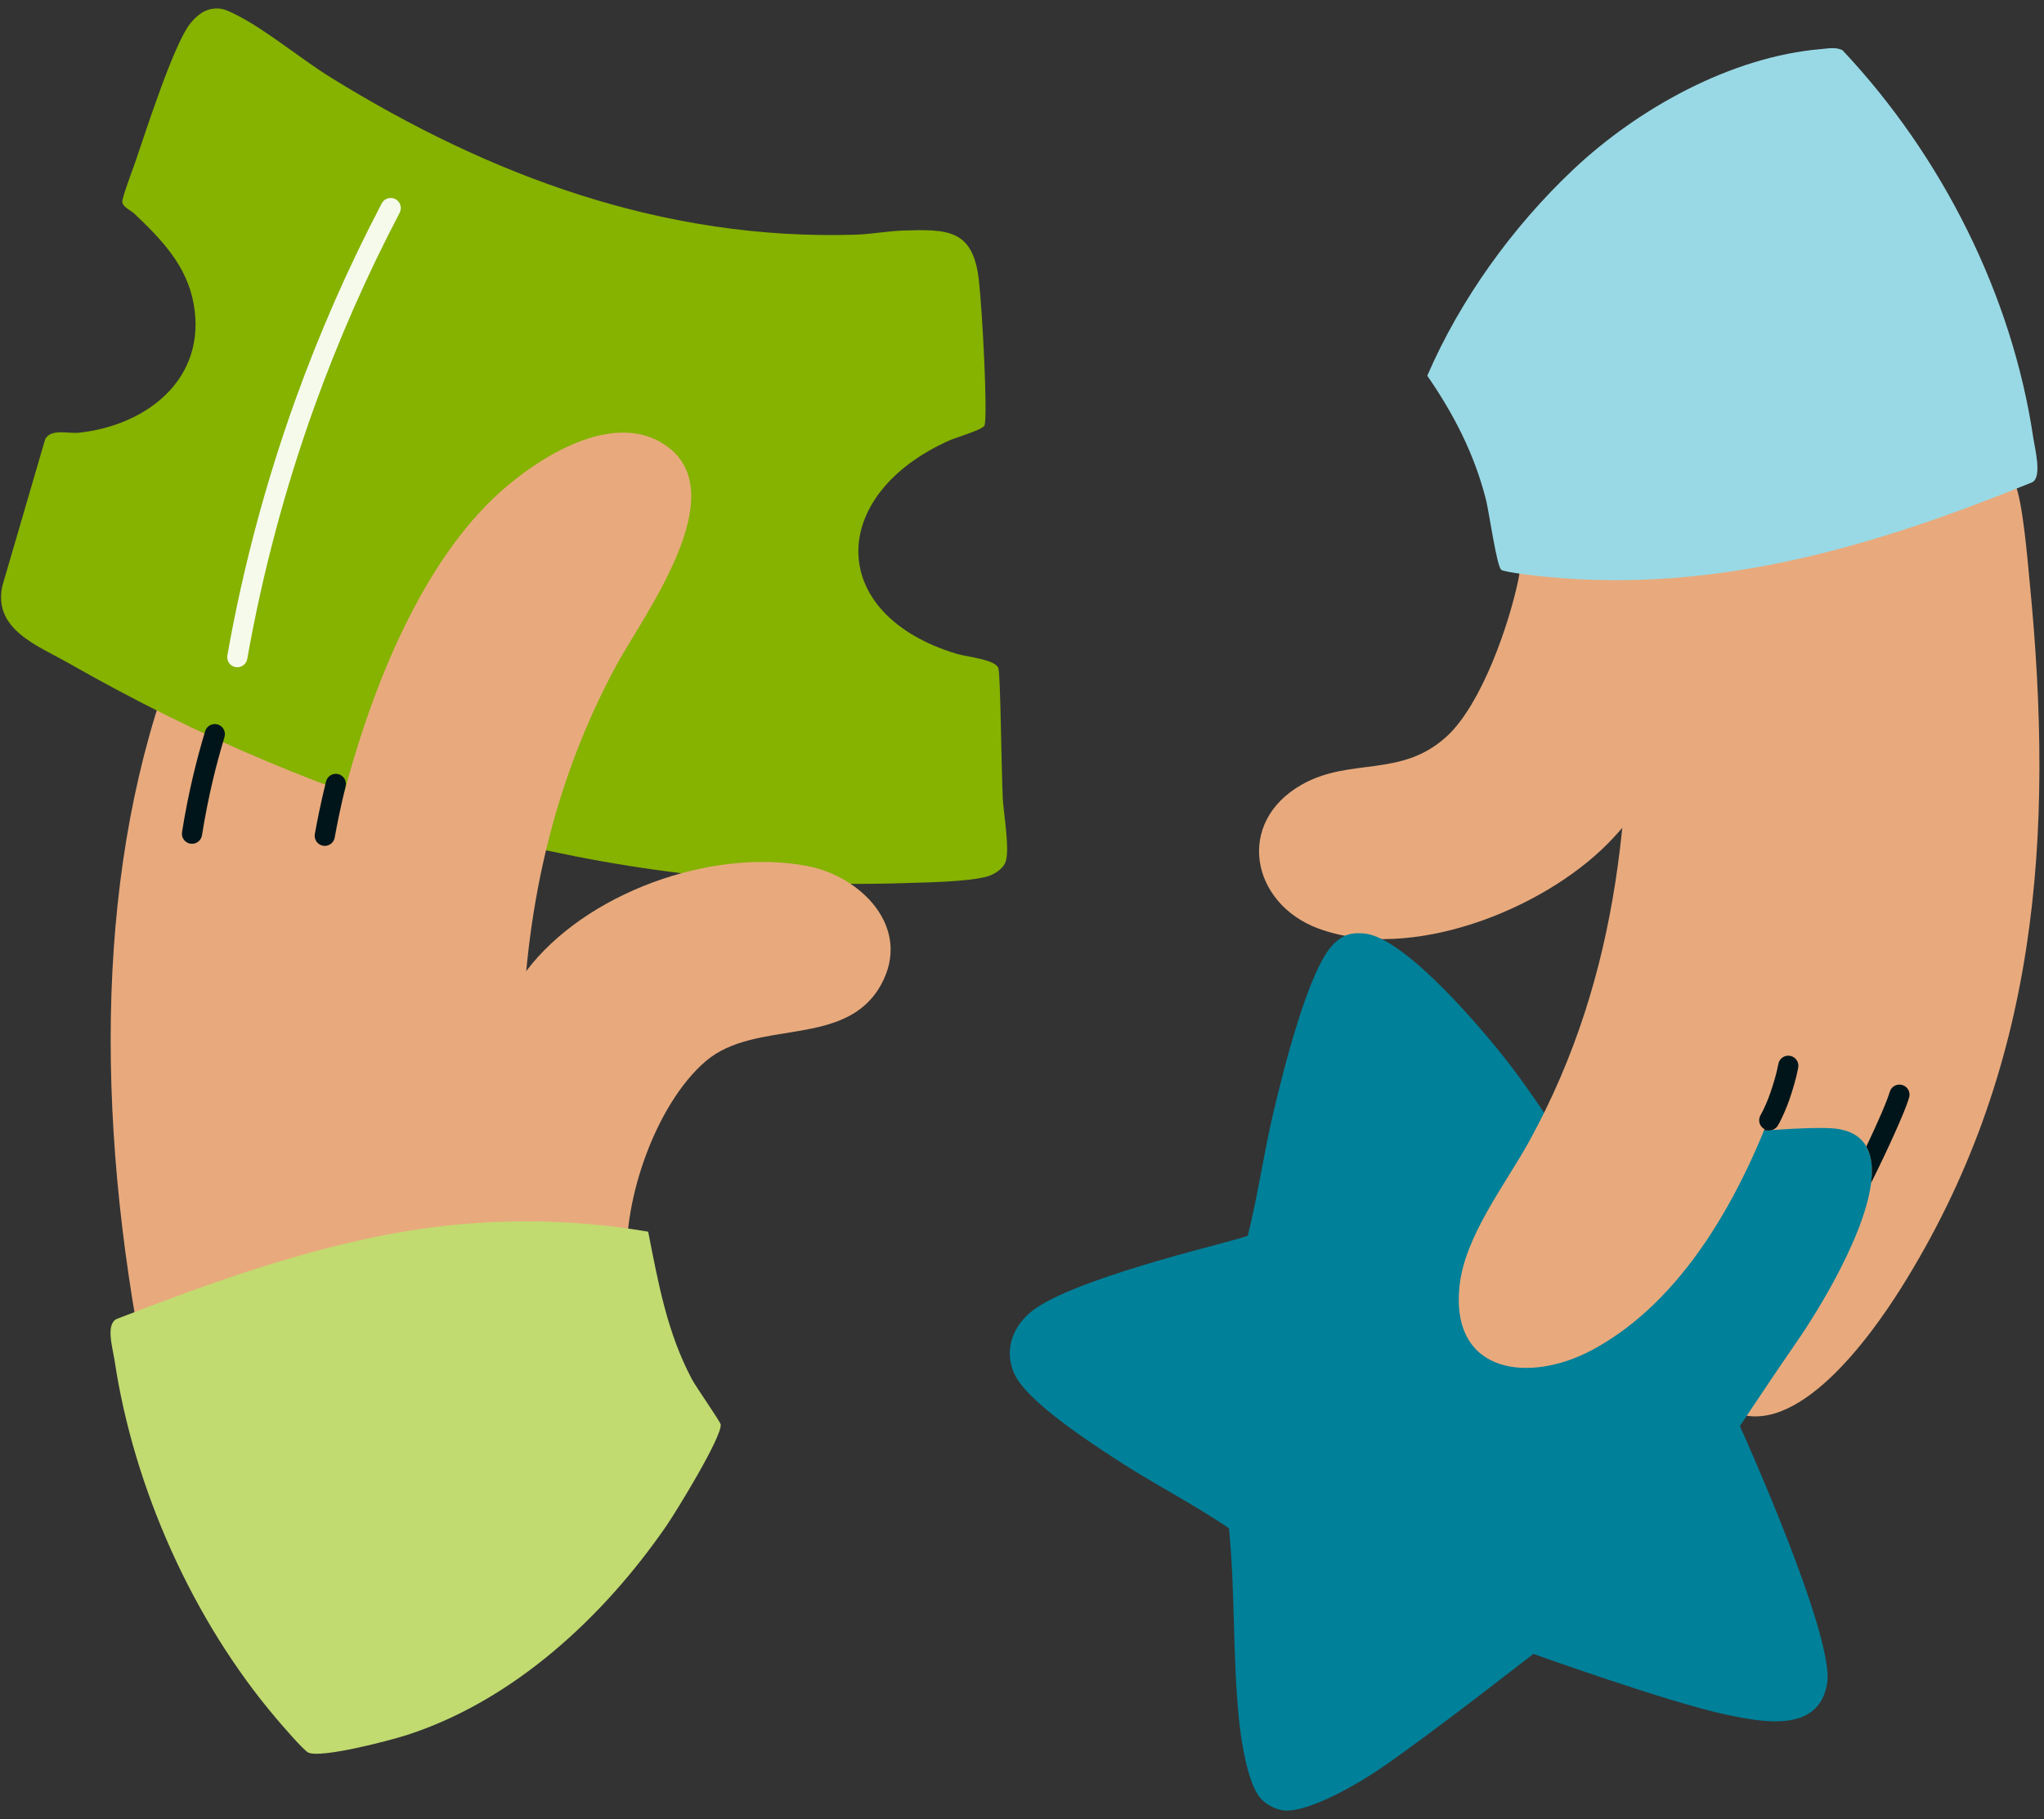 <svg width="200" height="178" viewBox="0 0 200 178" fill="none" xmlns="http://www.w3.org/2000/svg">
<rect x="0" y="0" width="200" height="178" fill="#333333" stroke="none"/>
<g clip-path="url(#clip0_7555_3844)">
<path d="M37.562 37.696C40.679 37.285 43.017 39.233 43.434 42.298C44.193 47.862 39.127 58.989 37.362 64.718C33.364 77.687 30.276 94.263 32.519 107.663C33.078 111.009 34.51 117.529 35.172 118.912C39.066 127.073 27.421 129.969 21.624 130.647C19.464 130.9 13.733 131.77 13.323 129.4C9.012 104.434 9.959 79.998 18.774 60.425C21.692 53.943 29.887 38.706 37.562 37.694V37.696Z" fill="#E8AA7D"/>
<path d="M98.371 84.403C98.11 85.044 97.258 85.587 96.604 85.768C94.692 86.3 90.556 86.35 88.441 86.419C59.131 87.348 31.923 79.274 6.73 64.901C3.699 63.171 -0.684 61.62 0.225 57.349L4.43 42.947C5.054 41.919 6.669 42.458 7.74 42.342C14.416 41.616 20.24 37.042 18.953 29.762C18.287 25.987 15.789 23.415 13.131 20.896C12.783 20.565 11.99 20.269 11.965 19.733C11.945 19.331 13.088 16.288 13.322 15.607C14.301 12.745 17.022 4.272 18.617 2.299C19.148 1.645 19.854 1.008 20.716 0.872C21.699 0.716 22.186 0.998 23.026 1.407C25.915 2.82 29.418 5.758 32.34 7.566C47.999 17.253 64.972 23.548 83.74 22.964C85.208 22.918 86.958 22.6 88.424 22.556C92.703 22.427 95.206 22.427 95.774 27.365C96.13 30.458 96.656 40.678 96.333 41.628C96.189 42.047 93.546 42.807 92.903 43.095C80.988 48.41 80.809 60.121 93.623 63.985C94.574 64.272 97.445 64.533 97.693 65.399C97.895 66.096 97.972 74.821 98.119 78.095C98.186 79.576 98.852 83.216 98.371 84.403Z" fill="#86B200"/>
<path d="M51.492 95.026C57.235 87.418 69.525 82.958 78.943 84.735C84.27 85.74 89.265 90.782 86.219 96.34C82.758 102.657 73.971 99.636 69.049 103.846C64.032 108.137 60.63 118.167 61.446 124.674C61.368 125.405 46.755 122.706 41.673 122.519C41.114 122.42 44.079 104.844 51.492 95.026Z" fill="#E8AA7D"/>
<path d="M35.518 124.441C31.279 122.563 30.077 117.141 29.777 112.947C28.456 94.405 34.494 61.198 48.865 48.217C52.712 44.741 59.996 40.092 65.094 43.553C72.001 48.243 62.919 60.26 60.294 65.128C54.247 76.34 51.533 88.338 51.115 100.993C51.003 104.362 51.643 125.301 51.338 125.695C49.733 127.756 40.27 126.543 35.518 124.439V124.441Z" fill="#E8AA7D"/>
<path d="M63.421 120.527C64.423 125.583 65.259 130.347 67.696 134.957C68.088 135.699 70.492 139.133 70.519 139.395C70.643 140.626 66.157 147.931 65.187 149.338C59.054 158.232 50.254 166.408 39.806 169.785C38.171 170.313 31.439 172.078 30.172 171.503C29.698 171.287 27.54 168.758 27.04 168.173C18.866 158.559 13.072 145.593 11.205 133.088C11.036 131.954 10.31 129.576 11.424 129.064C20.415 125.598 29.793 122.187 39.337 120.55C47.319 119.181 55.44 119.172 63.421 120.527Z" fill="#C1DB70"/>
<path d="M18.788 82.571C18.736 82.571 18.686 82.568 18.632 82.559C18.093 82.474 17.724 81.968 17.811 81.428C18.104 79.57 18.474 77.701 18.907 75.874C19.25 74.429 19.642 72.977 20.073 71.554C20.231 71.031 20.781 70.736 21.306 70.894C21.829 71.052 22.123 71.604 21.965 72.127C21.547 73.511 21.164 74.927 20.831 76.332C20.409 78.111 20.05 79.93 19.764 81.737C19.687 82.224 19.266 82.571 18.788 82.571Z" fill="#00151A"/>
<path d="M31.779 82.775C31.721 82.775 31.662 82.769 31.603 82.758C31.065 82.661 30.708 82.147 30.805 81.61C30.932 80.904 31.071 80.191 31.216 79.488C31.425 78.483 31.655 77.47 31.901 76.474C32.032 75.944 32.568 75.621 33.098 75.752C33.628 75.883 33.951 76.418 33.82 76.949C33.579 77.919 33.355 78.909 33.152 79.889C33.01 80.573 32.875 81.27 32.751 81.96C32.665 82.439 32.248 82.775 31.779 82.775Z" fill="#00151A"/>
<path d="M23.22 65.295C23.162 65.295 23.105 65.289 23.047 65.28C22.51 65.185 22.15 64.673 22.246 64.136C23.748 55.645 25.987 47.229 28.902 39.125C31.265 32.555 34.108 26.087 37.355 19.898C37.608 19.415 38.207 19.228 38.69 19.483C39.173 19.737 39.36 20.335 39.107 20.819C35.903 26.927 33.096 33.311 30.764 39.795C27.888 47.794 25.676 56.099 24.194 64.481C24.109 64.96 23.692 65.296 23.221 65.296L23.22 65.295Z" fill="#F6FAEB"/>
<path d="M189.352 45.536C191.449 45.369 196.114 44.958 197.129 47.238C197.931 49.039 198.377 54.714 198.596 56.935C201.033 81.746 199.489 104.66 185.948 126.149C183.111 130.652 175.722 141.091 169.371 138.059C164.49 135.729 167.755 126.503 168.972 122.686C170.28 118.583 171.951 114.585 173.19 110.452C177.199 97.062 179.619 80.515 179.021 66.522C178.976 65.465 175.713 58.689 175.062 57.359C170.986 49.046 183.517 46.002 189.354 45.535L189.352 45.536Z" fill="#E8AA7D"/>
<path d="M157.374 82.496C150.883 89.1 137.947 94.157 129.019 90.868C122.415 88.435 120.834 80.489 127.373 76.78C132.151 74.07 137.129 76.172 141.607 72.017C144.964 68.901 147.65 61.16 148.572 56.702C148.978 54.739 148.856 51.456 148.856 51.456C148.856 51.456 167.831 53.708 167.958 53.886C168.188 54.207 167.962 71.721 157.372 82.496H157.374Z" fill="#E8AA7D"/>
<path d="M183.084 115.755C182.728 118.589 181.183 122.149 179.413 125.414C178.058 127.912 176.57 130.237 175.382 131.93C174.873 132.654 174.137 133.74 173.376 134.867C171.853 137.125 170.244 139.55 170.244 139.55C170.244 139.55 179.511 160.016 178.784 164.692C178.013 169.639 172.442 168.534 168.88 167.783C163.302 166.604 150.037 161.843 150.037 161.843C150.037 161.843 140.047 169.646 135.195 172.979C133.086 174.43 128.234 177.307 125.721 177.172C124.897 177.127 123.822 176.566 123.295 175.919C122.038 174.376 121.441 170.298 121.234 168.289C120.602 162.149 120.868 155.719 120.251 149.552C116.706 147.135 112.803 145.165 109.183 142.795C106.574 141.088 100.588 137.196 99.296 134.529C98.105 132.065 99.181 129.499 101.359 128.015C106.283 124.656 121.831 121.243 122.095 120.906C123.103 116.884 123.676 112.713 124.647 108.65C125.524 104.984 128.034 94.685 130.543 92.324C131.474 91.449 132.2 91.235 133.485 91.347C137.474 91.695 145.192 100.885 147.692 104.127C149.8 106.864 151.647 109.795 153.658 112.6C156.389 112.185 174.654 110.089 179.251 110.411C180.971 110.531 182.042 111.18 182.617 112.195C183.145 113.119 183.262 114.348 183.084 115.755Z" fill="#008099"/>
<path d="M163.676 52.959C180.795 45.283 180.958 61.683 180.385 73.585C179.515 91.672 173.236 122.683 155.838 132.076C149.706 135.386 141.934 134.5 142.804 125.898C143.305 120.941 147.323 115.89 149.668 111.611C158.639 95.239 159.847 78.097 159.241 59.669C159.263 58.937 163.676 52.96 163.676 52.96V52.959Z" fill="#E8AA7D"/>
<path d="M178.189 4.802C178.866 4.745 179.688 4.576 180.295 4.928C189.97 15.21 196.872 28.812 198.955 42.867C199.117 43.956 199.834 46.678 198.846 47.197C183.533 53.417 168.077 58.08 151.298 56.445C150.589 56.375 147.251 56.017 146.894 55.758C146.457 55.44 145.681 50.038 145.424 49.003C144.308 44.511 142.267 40.545 139.654 36.766C142.897 29.272 148.003 22.19 153.94 16.589C160.256 10.628 169.382 5.546 178.189 4.802Z" fill="#99D9E5"/>
<path d="M186.804 107.397C186.387 108.835 184.647 112.617 183.084 115.755C183.262 114.348 183.145 113.119 182.617 112.195C183.686 109.942 184.629 107.798 184.906 106.845C185.059 106.321 185.607 106.019 186.132 106.173C186.655 106.324 186.957 106.874 186.804 107.397Z" fill="#00151A"/>
<path d="M173.118 110.614C172.949 110.614 172.78 110.571 172.624 110.481C172.151 110.208 171.989 109.602 172.264 109.13C172.6 108.547 173.021 107.552 173.231 106.925C173.526 106.049 173.824 105.102 174.009 104.109C174.11 103.573 174.625 103.219 175.163 103.32C175.7 103.42 176.052 103.936 175.952 104.474C175.743 105.586 175.421 106.612 175.103 107.557C174.859 108.285 174.392 109.399 173.973 110.122C173.79 110.438 173.457 110.616 173.118 110.616V110.614Z" fill="#00151A"/>
</g>
<defs>
<clipPath id="clip0_7555_3844">
<rect width="200" height="176.55" fill="white" transform="translate(0 0.736)"/>
</clipPath>
</defs>
</svg>
